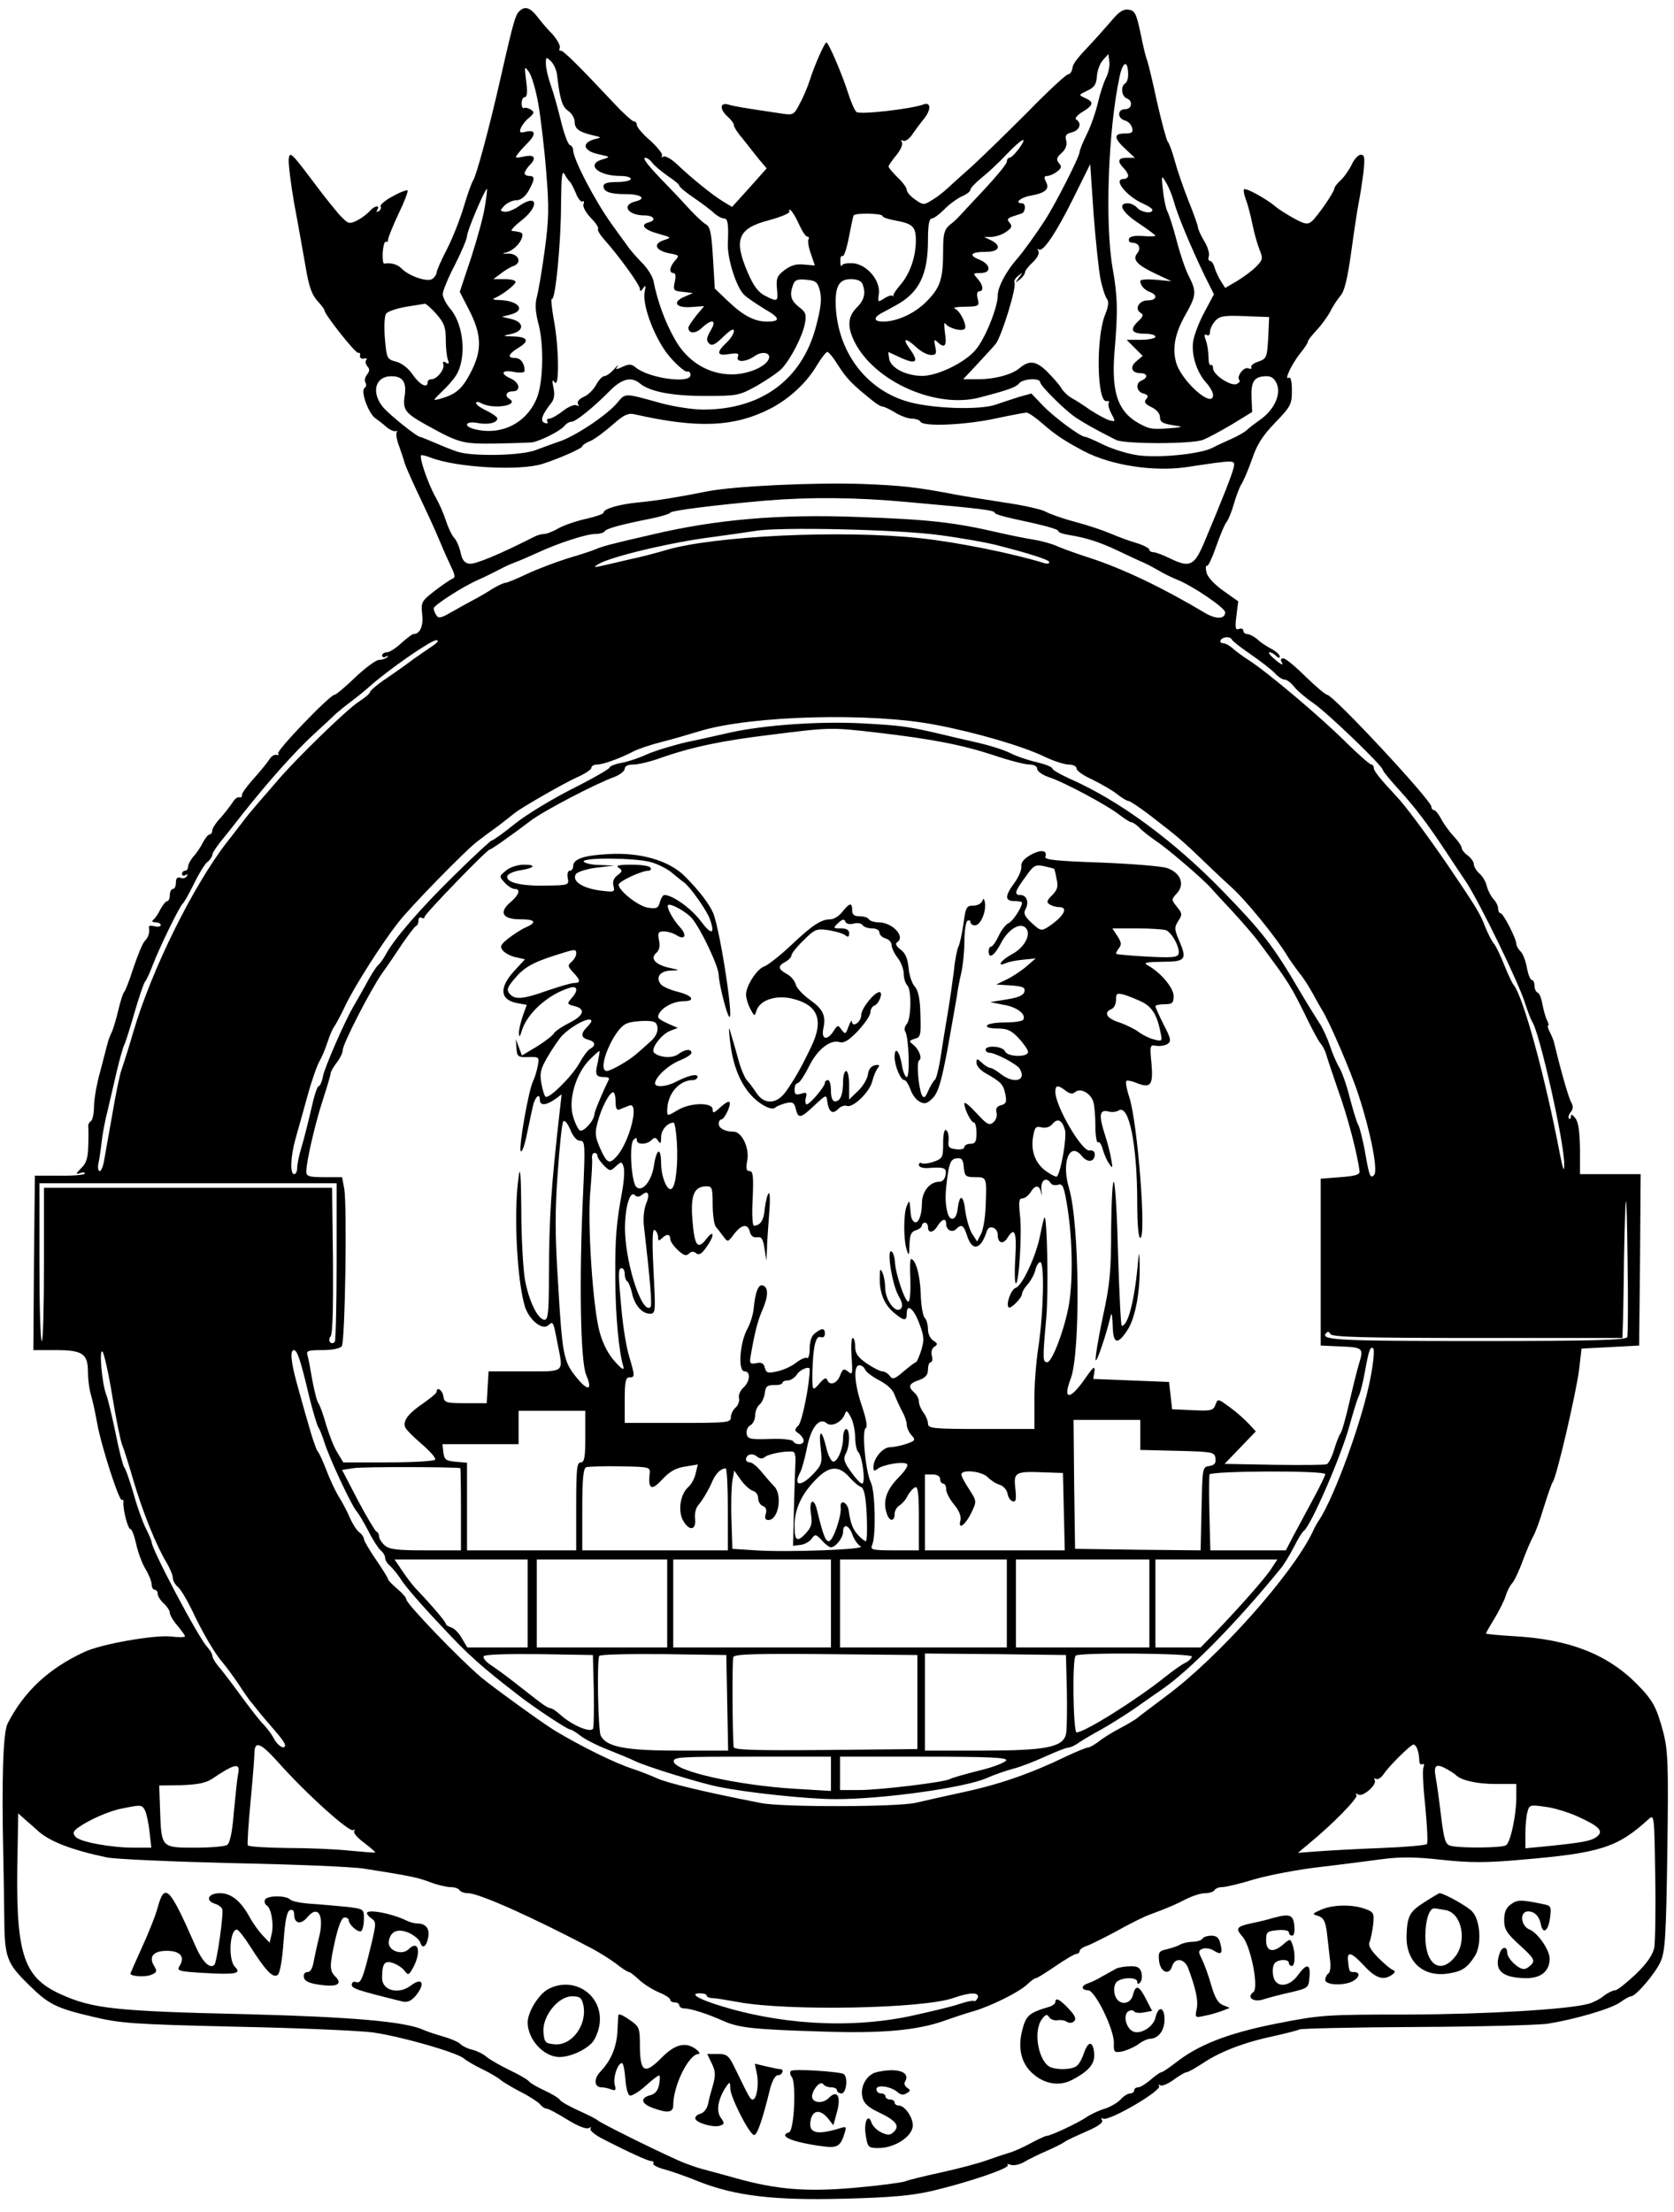 <?xml version="1.0" standalone="no"?>
<!DOCTYPE svg PUBLIC "-//W3C//DTD SVG 20010904//EN"
 "http://www.w3.org/TR/2001/REC-SVG-20010904/DTD/svg10.dtd">
<svg version="1.0" xmlns="http://www.w3.org/2000/svg"
 width="552pt" height="729pt" viewBox="0 0 552 729"
 preserveAspectRatio="xMidYMid meet">
<g transform="translate(0,729) scale(0.1,-0.1)"
fill="#000000" stroke="none">
<path d="M1717 7257 c-17 -13 -21 -25 -67 -227 -37 -164 -80 -322 -90 -335 -4
-5 -18 -44 -30 -84 -12 -41 -37 -105 -56 -142 -19 -36 -34 -71 -34 -76 0 -6
-6 -16 -14 -22 -15 -12 -77 8 -103 35 -13 13 -35 19 -56 15 -4 -1 -6 16 -5 38
2 21 6 37 11 34 4 -2 7 2 7 9 1 7 16 45 34 83 19 39 32 73 30 77 -2 3 -24 -5
-49 -19 -25 -13 -43 -29 -40 -33 3 -5 0 -12 -6 -16 -8 -4 -9 -3 -5 4 11 18
-10 14 -25 -4 -7 -8 -25 -22 -40 -30 -26 -13 -30 -12 -51 9 -13 12 -57 67 -98
122 -70 93 -75 97 -78 70 -1 -17 7 -82 18 -145 12 -63 28 -155 37 -205 11 -68
21 -96 39 -116 13 -14 24 -28 24 -32 0 -13 102 -142 111 -140 5 2 8 -3 6 -10
-1 -6 5 -11 13 -9 8 2 12 0 8 -4 -4 -4 -3 -13 3 -21 9 -9 8 -17 -1 -28 -6 -8
-9 -19 -5 -26 4 -6 3 -14 -3 -18 -14 -8 12 -82 35 -99 10 -7 27 -20 38 -30 11
-9 25 -15 30 -13 6 1 7 0 3 -4 -3 -4 0 -26 9 -48 8 -23 16 -47 17 -52 1 -6 19
-47 39 -90 41 -87 56 -118 82 -180 9 -22 24 -55 33 -74 12 -25 14 -35 5 -38
-6 -2 -33 -20 -59 -40 -44 -34 -46 -38 -42 -77 5 -39 -7 -66 -29 -66 -4 0 -22
-14 -40 -30 -18 -17 -39 -30 -47 -30 -9 0 -16 -5 -16 -11 0 -5 6 -7 13 -3 6 4
8 3 4 -2 -4 -4 -16 -9 -27 -9 -10 0 -45 -26 -78 -57 -33 -32 -64 -58 -69 -58
-15 0 -194 -186 -186 -194 4 -4 2 -6 -5 -4 -8 2 -19 -6 -25 -17 -7 -10 -30
-39 -52 -63 -22 -25 -39 -48 -37 -53 1 -5 -3 -8 -9 -7 -6 2 -16 -6 -22 -17 -7
-10 -24 -33 -39 -50 -16 -16 -28 -36 -28 -42 0 -7 -4 -13 -8 -13 -5 0 -15 -12
-23 -27 -8 -16 -22 -37 -32 -47 -9 -11 -17 -26 -17 -33 0 -7 -4 -13 -10 -13
-5 0 -10 -5 -10 -11 0 -5 5 -7 12 -3 7 4 8 3 4 -4 -4 -6 -13 -9 -21 -5 -10 3
-15 -2 -15 -16 0 -12 -4 -21 -10 -21 -5 0 -10 -9 -10 -20 0 -11 -4 -20 -8 -20
-5 0 -15 -12 -23 -27 -8 -16 -18 -31 -24 -35 -6 -5 -2 -8 8 -8 9 0 17 -4 17
-9 0 -5 -9 -7 -20 -4 -12 3 -20 2 -19 -3 3 -18 -1 -33 -14 -46 -7 -7 -23 -47
-37 -88 -13 -41 -27 -77 -31 -80 -3 -3 -12 -30 -19 -60 -7 -30 -17 -63 -22
-73 -5 -10 -11 -26 -13 -35 -3 -9 -13 -51 -24 -92 -12 -41 -21 -94 -21 -117 0
-23 -5 -45 -10 -48 -6 -4 -10 -12 -9 -18 1 -7 1 -35 0 -64 -1 -40 -6 -57 -24
-74 -17 -17 -18 -21 -4 -16 9 4 17 3 17 -1 0 -4 -37 -8 -82 -7 l-83 0 -3 -287
-2 -288 74 0 c89 0 106 -12 106 -73 0 -22 4 -54 9 -71 5 -17 15 -60 21 -95 13
-75 74 -263 82 -255 3 3 6 -1 5 -8 -2 -24 15 -88 23 -88 5 0 13 -22 19 -49 6
-28 20 -65 31 -83 11 -18 20 -41 20 -50 0 -10 5 -18 10 -18 6 0 10 -6 10 -13
0 -8 9 -22 20 -32 11 -10 20 -24 20 -31 0 -7 11 -26 25 -42 14 -17 25 -32 25
-35 0 -4 -21 -4 -47 -1 -53 6 -231 -25 -285 -51 -117 -54 -199 -130 -253 -236
-15 -29 -20 -186 -14 -444 1 -38 2 -124 3 -190 1 -138 7 -155 83 -229 63 -62
88 -75 208 -103 91 -22 132 -25 470 -33 204 -4 408 -13 455 -19 91 -13 275
-65 300 -86 8 -7 35 -23 60 -35 25 -12 52 -28 60 -35 8 -7 38 -25 67 -40 28
-14 57 -33 64 -41 6 -8 16 -14 21 -14 6 0 36 -16 68 -36 36 -22 64 -33 72 -28
7 4 9 3 5 -2 -4 -4 11 -18 35 -31 89 -46 153 -75 165 -76 7 0 10 -4 7 -8 -2
-5 14 -13 36 -19 23 -6 74 -24 113 -40 122 -48 248 -63 480 -57 155 4 223 10
292 26 118 28 257 75 248 85 -4 4 0 4 9 1 9 -4 30 0 45 9 15 9 48 25 73 36 25
11 52 24 60 30 8 6 41 21 73 35 37 16 56 29 51 37 -4 6 -3 8 3 5 18 -11 198
94 185 108 -4 5 -2 5 4 2 6 -4 26 5 44 18 19 14 38 25 43 25 5 0 29 14 54 30
55 37 134 68 233 89 41 9 80 19 85 22 6 3 179 7 385 8 206 1 402 6 435 11 92
15 207 49 237 70 15 11 31 20 36 20 16 0 81 76 98 115 15 34 18 85 22 364 4
286 2 331 -13 390 -23 86 -35 107 -87 160 -98 99 -224 148 -405 158 -51 3 -93
7 -93 9 0 2 13 25 29 51 16 27 32 59 36 73 4 14 13 32 20 40 8 8 24 42 36 75
12 33 28 69 34 80 7 11 23 54 35 95 13 41 26 80 30 85 13 16 77 293 87 370 l8
70 95 5 95 5 3 283 2 282 -100 0 -100 0 0 83 c-1 56 -5 88 -15 101 -10 13 -15
15 -15 6 0 -7 -3 -10 -6 -7 -4 4 -1 13 5 21 9 10 9 20 2 33 -9 15 -35 107 -56
195 -2 9 -9 26 -15 37 -6 12 -8 21 -5 21 3 0 1 8 -4 18 -5 9 -11 33 -15 52 -3
19 -10 36 -15 38 -6 2 -11 12 -11 23 0 10 -4 19 -9 19 -5 0 -12 18 -16 40 -4
22 -13 47 -21 54 -8 8 -14 19 -14 25 0 17 -43 101 -52 101 -4 0 -8 7 -8 16 0
8 -7 22 -15 30 -8 9 -18 27 -22 42 -3 15 -14 34 -25 43 -10 9 -18 23 -18 30 0
8 -9 21 -20 29 -11 8 -20 19 -20 25 0 5 -12 24 -28 40 -15 17 -33 42 -41 58
-8 15 -18 27 -23 27 -4 0 -8 5 -8 11 0 21 -324 369 -344 369 -6 1 -38 28 -71
60 -33 33 -66 60 -73 60 -7 0 -10 -4 -7 -10 10 -16 0 -12 -25 10 -13 11 -19
20 -14 20 6 0 15 -5 22 -12 7 -7 12 -8 12 -2 0 6 -12 17 -27 25 -16 8 -37 22
-47 32 -11 9 -26 17 -33 17 -7 0 -13 5 -13 11 0 6 -7 9 -14 6 -12 -5 -14 3 -9
43 l6 48 -51 36 c-30 22 -52 46 -54 61 -3 13 -2 22 2 20 4 -2 17 26 30 63 13
37 28 74 35 82 6 8 17 35 24 60 7 25 18 54 25 65 7 11 23 48 35 83 16 47 35
77 76 119 51 53 55 60 55 106 0 29 -4 46 -10 42 -17 -11 8 43 37 80 16 19 27
37 26 40 -1 2 12 19 28 36 17 18 37 46 46 63 8 17 24 40 33 51 13 14 23 55 35
140 9 66 20 140 25 165 5 25 12 71 16 103 5 47 4 57 -9 57 -8 0 -22 -15 -30
-33 -9 -18 -25 -41 -37 -52 -11 -10 -20 -22 -20 -26 0 -12 -57 -94 -75 -109
-13 -11 -23 -9 -58 10 -23 13 -51 30 -62 40 -30 25 -97 62 -103 56 -2 -3 0
-18 6 -33 6 -15 16 -53 22 -83 6 -30 17 -68 24 -85 11 -27 10 -32 -13 -55 -14
-14 -43 -35 -63 -47 l-38 -22 -14 22 c-8 12 -17 32 -21 45 -3 12 -10 22 -15
22 -5 0 -7 7 -4 15 3 8 -3 31 -15 50 -12 20 -21 41 -21 46 0 6 -14 45 -31 87
-17 43 -37 101 -45 131 -8 30 -19 60 -24 65 -4 6 -20 65 -35 131 -14 66 -29
127 -32 135 -4 8 -14 49 -22 90 -14 66 -19 75 -39 78 -18 3 -33 -7 -60 -40
-21 -24 -46 -52 -57 -64 -55 -58 -67 -73 -69 -90 -2 -11 -8 -19 -14 -19 -6 0
-67 -56 -134 -125 -68 -68 -150 -148 -183 -178 -33 -29 -69 -62 -81 -73 -12
-11 -34 -29 -50 -38 -28 -18 -30 -17 -56 1 -16 11 -28 25 -28 32 0 7 -13 25
-30 41 -16 16 -30 32 -30 36 0 4 12 21 26 38 14 17 22 36 18 42 -4 7 -3 9 4 5
6 -3 19 5 29 19 10 15 28 39 41 55 24 31 21 56 -5 45 -39 -14 -208 -34 -219
-24 -6 5 -19 35 -29 67 -19 59 -63 162 -70 162 -6 0 -40 -77 -55 -125 -7 -22
-22 -57 -33 -77 -18 -35 -21 -38 -55 -33 -134 20 -159 24 -179 30 -30 9 -31
-15 -3 -40 11 -10 20 -22 20 -28 0 -5 12 -25 28 -43 15 -19 39 -49 53 -67 l27
-32 -57 -64 -57 -63 -30 18 c-37 23 -105 78 -151 122 -19 18 -39 29 -45 26 -6
-4 -8 -3 -5 3 3 5 -14 27 -38 49 -25 21 -45 45 -45 52 0 6 -4 12 -10 12 -5 0
-33 25 -62 56 -122 130 -172 179 -179 177 -5 -2 -6 3 -3 10 2 7 -9 27 -25 45
-17 17 -36 40 -43 49 -26 35 -43 44 -61 30z m1930 -224 c-8 -15 -20 -53 -27
-83 -7 -30 -23 -76 -36 -102 -13 -26 -24 -53 -24 -59 0 -15 -81 -174 -115
-226 -27 -42 -73 -106 -92 -127 -35 -40 -63 -92 -63 -120 0 -39 -41 -141 -72
-178 -35 -43 -128 -88 -179 -87 -53 1 -103 27 -107 57 l-3 22 43 -20 c50 -22
59 -13 28 30 -26 36 -15 39 22 5 15 -14 36 -25 48 -25 17 0 19 4 14 28 -5 22
-4 25 7 15 24 -23 32 -14 25 30 -3 23 -3 37 1 31 10 -15 50 -27 63 -19 12 7
-13 61 -32 68 -7 3 8 6 35 6 45 1 47 2 41 26 -4 15 -2 25 5 25 16 0 13 21 -6
42 -15 17 -15 18 10 18 37 0 35 28 -3 44 -38 15 -29 26 22 26 43 0 52 20 16
38 l-23 11 25 0 c14 1 36 8 48 17 18 12 21 19 11 30 -11 14 -9 15 39 30 14 4
16 34 2 34 -26 0 -6 19 28 25 50 9 64 22 51 46 -7 14 -6 19 4 19 7 0 22 6 32
14 15 11 17 17 7 28 -10 12 -8 19 9 34 13 12 18 26 15 40 -5 17 -1 23 19 28
26 7 33 30 14 42 -6 3 2 14 20 25 37 22 39 33 9 46 -22 10 -22 10 7 24 24 11
30 21 32 47 1 19 10 43 20 54 l18 20 3 -25 c2 -14 -3 -38 -11 -54z m-1810 10
c9 -80 17 -105 36 -118 12 -8 22 -25 22 -36 0 -24 14 -34 60 -45 30 -7 30 -7
5 -13 -43 -12 -37 -38 12 -49 41 -9 42 -9 16 -17 -58 -16 -17 -55 58 -55 19 0
34 -4 34 -10 0 -5 -20 -10 -45 -10 -32 0 -45 -4 -45 -14 0 -18 22 -26 75 -26
50 0 68 -15 30 -24 -47 -12 -25 -46 30 -46 31 0 41 -16 14 -23 -30 -8 -15 -25
34 -38 42 -12 42 -12 15 -21 -36 -12 -26 -34 19 -43 33 -6 34 -7 19 -24 -18
-20 -21 -41 -5 -41 7 0 8 -11 4 -29 -6 -28 -4 -30 27 -33 l33 -4 -28 -12 c-42
-18 -28 -38 23 -34 l42 3 -26 -31 c-14 -18 -26 -35 -26 -40 0 -20 23 -21 44
-1 34 32 51 27 29 -9 -13 -23 -15 -32 -5 -42 9 -9 20 -5 47 22 23 22 35 29 35
19 0 -9 -11 -26 -25 -39 -34 -32 -31 -44 9 -37 28 4 34 3 29 -9 -7 -19 26 -18
55 2 25 18 55 12 47 -9 -10 -26 -67 -50 -119 -51 -80 -1 -152 43 -193 120 -31
55 -55 122 -68 187 -3 16 -20 43 -38 61 -18 18 -40 43 -49 57 -10 13 -32 44
-50 69 -56 77 -128 216 -128 245 0 7 -5 15 -11 17 -6 2 -19 37 -29 78 -10 41
-25 95 -34 120 -9 25 -16 56 -16 70 0 23 1 23 17 8 9 -9 18 -29 20 -45z m1883
0 c0 -12 -4 -25 -10 -28 -15 -9 -12 -42 5 -49 22 -8 18 -36 -5 -36 -26 0 -26
-30 -1 -37 11 -3 21 -13 24 -24 4 -15 0 -19 -24 -19 -37 0 -37 -15 2 -51 l31
-29 -26 0 c-29 0 -33 -11 -11 -34 8 -8 15 -19 15 -25 0 -6 -7 -11 -15 -11 -36
0 9 -57 66 -82 16 -7 29 -16 29 -20 0 -14 -37 -8 -50 7 -7 8 -21 15 -31 15
-35 0 -19 -30 36 -66 30 -20 55 -39 55 -41 0 -2 -19 -3 -41 -1 -27 2 -44 -1
-46 -9 -3 -7 2 -13 11 -13 21 0 30 -18 16 -35 -17 -21 -1 -38 62 -68 l51 -24
-52 5 c-28 2 -51 1 -51 -4 0 -15 14 -30 33 -37 26 -10 21 -27 -8 -27 -29 0
-45 -28 -24 -41 11 -6 9 -12 -9 -29 -28 -27 -20 -40 24 -40 19 0 34 -4 34 -10
0 -5 -21 -10 -47 -10 l-48 0 27 -27 26 -26 -20 -17 c-24 -19 -17 -40 13 -40
23 0 25 -15 4 -24 -22 -8 -18 -37 5 -43 15 -4 18 -9 10 -18 -9 -10 -4 -17 17
-27 17 -8 28 -21 28 -33 0 -16 9 -21 40 -26 36 -6 37 -6 10 -9 -67 -6 -81 -5
-105 7 -82 39 -106 102 -95 243 12 135 10 185 -6 275 -26 148 -15 457 23 633
11 52 28 55 28 5z m-1945 -95 c8 -46 20 -146 26 -223 10 -119 9 -158 -5 -261
-9 -67 -21 -136 -26 -154 -6 -23 -5 -49 7 -93 17 -70 14 -192 -8 -242 -35 -82
-119 -122 -206 -99 -37 10 -27 27 11 20 35 -7 66 0 66 15 0 4 -16 16 -35 25
-19 9 -35 20 -35 25 0 6 8 5 19 -1 39 -20 125 -6 91 15 -17 10 -11 25 10 25
28 0 25 28 -5 42 -37 16 -31 30 10 22 22 -4 35 -2 35 4 0 24 -13 42 -31 42
-28 0 -23 13 11 34 37 22 31 36 -18 37 -36 1 -36 2 -7 8 43 9 45 38 3 49 l-33
8 28 7 c53 14 28 46 -36 48 -18 0 -25 3 -17 6 25 10 70 44 70 54 0 5 -16 9
-36 9 l-37 0 24 18 c13 10 32 22 42 25 30 11 17 42 -18 41 -17 -1 -21 1 -9 3
24 5 51 30 56 53 3 13 -1 15 -34 19 -6 0 7 15 30 33 63 49 55 93 -9 47 -16
-11 -37 -19 -46 -17 -15 3 -15 4 1 21 10 9 27 17 39 17 14 0 28 11 40 31 21
38 22 49 2 49 -8 0 -15 4 -15 9 0 5 7 16 15 25 26 25 18 38 -17 30 -31 -6 -32
-6 -18 12 8 10 23 26 33 36 25 26 22 41 -8 34 -20 -5 -23 -3 -18 11 4 10 16
26 28 35 17 15 18 19 5 27 -8 5 -18 7 -22 5 -4 -3 -8 4 -8 15 0 12 5 21 11 21
7 0 9 17 4 53 -6 49 -6 51 9 30 9 -12 23 -59 31 -105z m1585 -148 c-12 -16
-26 -30 -31 -30 -5 0 -9 -6 -9 -13 0 -7 -33 -47 -72 -89 -40 -43 -78 -83 -84
-90 -6 -7 -21 -21 -33 -30 -17 -15 -21 -29 -21 -82 0 -96 -9 -123 -54 -169
-39 -40 -98 -67 -144 -67 -30 0 -33 12 -7 27 14 7 35 19 48 26 78 42 107 101
107 217 0 49 4 70 13 70 6 0 24 13 40 29 15 16 41 35 57 43 17 7 30 17 30 23
0 5 17 23 38 40 20 16 57 50 82 77 51 53 72 63 40 18z m-1208 -48 c7 -9 30
-28 50 -42 21 -14 38 -28 38 -32 0 -4 21 -22 48 -40 26 -18 56 -40 66 -50 11
-10 26 -18 33 -18 13 0 16 -18 13 -83 -2 -50 29 -147 55 -170 11 -10 41 -30
67 -46 51 -29 53 -41 7 -41 -41 0 -79 20 -128 67 l-44 42 -6 101 c-5 83 -9
103 -24 111 -10 6 -32 27 -50 46 -18 20 -50 54 -72 77 -67 68 -89 96 -77 96 6
0 17 -8 24 -18z m1477 -382 c6 -30 16 -59 21 -65 7 -8 5 -25 -5 -50 -32 -75
-28 -294 4 -287 7 1 10 -1 7 -6 -3 -5 1 -21 9 -36 14 -26 14 -27 -8 -21 -12 4
-39 19 -61 33 -21 15 -49 33 -62 40 -13 7 -28 22 -34 32 -6 11 -27 35 -47 55
-37 36 -59 39 -93 10 -25 -20 -80 -35 -134 -35 l-50 0 45 48 c24 26 52 56 62
68 19 23 71 190 62 203 -2 5 3 15 13 22 16 13 16 13 2 -6 -14 -19 -14 -19 3
-6 9 7 17 18 17 24 0 5 12 20 26 33 15 14 22 29 18 37 -4 6 -4 9 1 5 13 -12
57 53 115 170 l55 111 11 -163 c7 -89 17 -187 23 -216z m-1749 320 c3 -3 12
-20 19 -37 7 -18 17 -30 22 -27 5 3 6 -1 3 -9 -3 -9 8 -28 24 -45 17 -17 27
-33 24 -36 -3 -4 6 -19 19 -34 48 -53 119 -151 119 -164 0 -10 3 -9 11 2 8 12
9 9 5 -11 -10 -45 36 -163 85 -218 24 -27 49 -48 55 -46 6 2 11 -3 11 -11 0
-30 -138 -11 -181 25 -13 11 -22 12 -43 2 -22 -10 -25 -10 -17 1 5 8 0 4 -11
-9 -12 -13 -26 -23 -33 -23 -6 0 -18 -13 -26 -28 -8 -15 -26 -34 -41 -40 -16
-7 -23 -17 -19 -24 4 -7 3 -8 -4 -4 -7 4 -27 -4 -45 -18 -19 -15 -39 -26 -46
-26 -7 0 -9 -4 -6 -10 3 -5 0 -7 -9 -4 -16 6 -9 27 22 66 9 11 12 28 7 50 -5
24 -4 29 4 18 16 -23 14 120 -3 207 -7 40 -10 71 -6 68 11 -7 30 183 30 313 1
92 3 113 12 97 6 -11 14 -22 18 -25z m1991 -65 c12 -44 54 -145 101 -243 l31
-62 -31 -58 c-17 -31 -33 -73 -37 -94 -8 -44 10 -103 42 -139 13 -14 23 -32
23 -41 0 -47 -105 46 -122 108 -13 48 -3 98 33 160 34 61 35 73 9 124 -11 21
-29 74 -40 117 -11 43 -25 85 -30 95 -5 9 -12 40 -15 70 -6 51 -5 52 9 28 9
-14 21 -43 27 -65z m-2272 -15 c-4 -30 -25 -106 -45 -168 l-38 -114 32 -62
c41 -81 42 -132 3 -206 -28 -53 -48 -70 -101 -85 -24 -6 -23 -5 8 25 18 17 39
41 46 53 35 56 26 166 -19 219 -14 16 -25 38 -25 49 0 10 18 54 40 96 22 43
40 86 40 95 0 17 61 160 66 155 1 -1 -2 -27 -7 -57z m1036 -60 c10 -22 22 -40
27 -40 5 0 7 -4 4 -9 -3 -5 0 -26 8 -48 l13 -38 -36 3 c-26 3 -44 -3 -65 -19
-24 -18 -27 -28 -24 -60 4 -44 3 -45 -39 -24 -22 11 -38 32 -57 76 -48 111
-33 147 73 174 39 11 67 23 64 28 -3 6 -2 7 4 4 5 -3 18 -24 28 -47z m275 28
c0 -4 17 -10 38 -14 62 -11 72 -20 72 -67 0 -54 -20 -111 -52 -147 -14 -16
-24 -32 -22 -35 2 -3 1 -3 -3 0 -3 3 -16 -1 -28 -9 -20 -13 -21 -13 -17 15 6
43 -37 95 -82 101 -20 2 -38 -1 -40 -7 -2 -5 -5 0 -5 13 -1 13 3 21 7 18 5 -3
14 25 21 61 7 37 14 70 16 73 6 9 95 7 95 -2z m-206 -248 c6 -26 3 -56 -14
-119 -47 -174 -181 -271 -371 -271 -35 0 -98 10 -139 21 -122 34 -117 34 -144
2 -33 -40 -135 -108 -188 -127 -24 -8 -61 -22 -83 -30 -48 -18 -207 -21 -256
-5 -19 6 -53 20 -76 30 -24 10 -45 19 -48 19 -10 0 -101 73 -122 98 -40 49
-26 102 28 102 37 0 51 -20 43 -67 -6 -43 3 -55 67 -91 114 -63 122 -65 231
-64 57 1 112 3 123 4 28 5 92 37 106 54 6 8 17 14 24 14 13 0 71 46 127 103
39 39 70 46 97 24 33 -28 106 -42 216 -42 106 0 112 1 170 33 33 19 70 44 83
57 30 33 68 106 76 148 6 30 3 38 -18 54 -28 22 -33 39 -22 71 6 19 14 23 44
20 33 -3 38 -7 46 -38z m140 24 c12 -30 6 -53 -19 -78 -30 -30 -32 -64 -6
-115 67 -130 269 -219 412 -181 96 25 120 34 130 47 13 15 69 18 69 3 0 -11
80 -91 117 -116 32 -21 64 -39 133 -74 28 -14 249 -14 286 0 16 6 59 29 96 51
l67 41 -2 49 c-2 53 9 69 51 69 15 0 26 -9 33 -27 13 -35 -10 -84 -55 -116
-17 -12 -37 -27 -44 -34 -7 -7 -30 -20 -50 -29 -20 -9 -49 -22 -64 -30 -38
-20 -171 -34 -243 -25 -33 4 -84 20 -114 34 -30 15 -58 27 -62 27 -16 0 -102
64 -140 103 l-38 40 -43 -12 c-24 -8 -56 -18 -72 -24 -55 -20 -223 -14 -302
12 -131 42 -220 162 -228 309 -3 68 10 92 50 92 20 0 34 -6 38 -16z m-1405
-99 c26 -30 31 -44 31 -85 0 -26 3 -56 7 -66 5 -13 3 -15 -7 -9 -8 5 -11 3 -8
-6 5 -16 -21 -49 -39 -49 -7 0 -13 -4 -13 -10 0 -22 -26 -8 -49 25 -14 21 -36
38 -55 43 -30 8 -31 10 -37 78 -3 43 -1 74 5 81 6 7 36 17 66 22 30 5 58 9 61
10 4 0 21 -15 38 -34z m2743 -78 c-4 -66 -5 -69 -33 -79 -16 -5 -26 -14 -23
-19 3 -5 -2 -6 -10 -3 -15 6 -40 -28 -29 -39 3 -4 -1 -9 -10 -13 -20 -7 -77
31 -77 52 0 8 -3 13 -7 11 -5 -3 -8 9 -8 26 0 18 -4 43 -9 56 -6 16 -5 21 3
17 6 -4 11 0 11 10 0 10 8 26 17 36 14 16 29 19 98 16 l80 -3 -3 -68z m-1417
-93 c26 -41 46 -62 114 -116 12 -10 26 -18 31 -18 5 0 24 -9 42 -20 18 -11 43
-20 55 -20 12 0 25 -4 28 -10 10 -17 146 -11 245 10 51 11 99 20 105 20 7 0
32 -18 56 -39 40 -35 74 -57 135 -89 89 -46 227 -67 334 -52 167 25 163 25
158 -1 -5 -23 -39 -109 -98 -249 -32 -75 -47 -82 -111 -51 -24 12 -49 21 -56
21 -7 0 -13 4 -13 8 0 5 -19 15 -42 22 -24 7 -62 21 -85 31 -23 10 -76 28
-118 39 -42 11 -86 27 -98 34 -12 7 -74 21 -137 30 -63 10 -135 21 -160 26
-125 24 -177 30 -310 35 -156 5 -421 -7 -510 -25 -95 -19 -163 -30 -225 -36
-63 -6 -115 -21 -115 -34 0 -4 -26 -13 -57 -20 -32 -7 -73 -21 -91 -31 -18
-11 -40 -19 -48 -19 -8 0 -22 -4 -32 -9 -114 -58 -196 -92 -214 -89 -16 2 -24
12 -29 36 -4 18 -13 41 -22 50 -8 9 -20 35 -27 57 -7 22 -22 56 -33 75 -27 48
-58 140 -47 140 5 0 19 -4 32 -9 84 -32 291 -44 367 -20 53 17 131 51 131 58
0 3 12 12 28 18 15 7 47 31 72 53 35 31 50 39 70 35 211 -48 331 -43 452 19
62 33 118 84 153 144 14 23 29 42 33 42 5 0 21 -20 37 -46z m230 -449 c238
-21 285 -27 285 -35 0 -4 26 -12 58 -19 108 -23 152 -35 152 -42 0 -4 15 -9
33 -12 58 -9 104 -24 163 -52 33 -16 70 -33 84 -39 14 -6 36 -18 50 -26 14 -9
41 -22 60 -30 50 -19 159 -93 160 -108 0 -23 -30 -24 -67 -2 -139 83 -269 145
-379 181 -38 12 -85 29 -104 37 -19 9 -55 19 -80 23 -25 4 -76 14 -115 23
-150 35 -235 44 -466 52 -259 10 -468 -8 -679 -58 -140 -32 -164 -39 -185 -48
-11 -5 -54 -19 -95 -31 -41 -13 -101 -36 -133 -51 -31 -15 -63 -28 -70 -29 -6
0 -25 -9 -42 -19 -16 -11 -46 -28 -65 -38 -19 -10 -53 -29 -74 -41 -31 -18
-41 -20 -47 -9 -5 7 -9 18 -9 23 1 10 93 70 145 93 31 14 45 21 80 39 11 6 31
15 45 20 14 5 45 19 70 30 68 32 163 63 193 63 14 0 28 4 31 9 6 9 53 22 154
42 34 7 62 16 62 19 0 7 153 26 315 40 146 12 300 11 470 -5z m105 -109 c69
-9 150 -24 180 -31 117 -30 180 -50 180 -58 0 -5 -8 -6 -17 -3 -99 31 -286 69
-408 82 -259 28 -685 8 -842 -40 -27 -8 -79 -22 -118 -30 -128 -30 -122 -29
-103 -16 40 25 242 73 378 90 52 7 115 16 140 20 79 14 474 5 610 -14z m962
-344 c2 -5 30 -27 64 -50 33 -23 68 -50 79 -62 10 -11 24 -20 31 -20 7 0 21
-10 31 -23 10 -13 38 -37 63 -54 48 -33 230 -208 230 -221 0 -4 25 -34 55 -67
51 -56 93 -111 155 -205 14 -21 42 -64 64 -96 45 -68 177 -339 196 -404 8 -25
18 -50 22 -57 24 -32 108 -405 106 -473 0 -25 -4 -15 -14 35 -49 257 -121 520
-153 559 -5 6 -19 36 -31 66 -12 30 -27 62 -34 70 -7 8 -20 34 -29 56 -16 43
-30 65 -124 204 -69 100 -139 195 -168 225 -56 60 -75 84 -75 94 0 6 -4 11 -8
11 -5 0 -40 31 -78 68 -87 87 -266 238 -329 278 -16 10 -39 27 -49 36 -11 10
-26 18 -33 18 -8 0 -11 5 -8 10 8 12 32 13 37 2z m-2637 -22 c-16 -11 -44 -30
-61 -42 -17 -13 -56 -41 -87 -62 -32 -21 -57 -43 -57 -47 0 -5 -17 -19 -37
-32 -37 -23 -207 -188 -268 -260 -16 -19 -46 -53 -65 -75 -19 -22 -43 -51 -52
-64 -10 -12 -31 -41 -49 -63 -112 -144 -249 -421 -309 -625 -15 -52 -33 -108
-39 -125 -6 -16 -20 -84 -31 -150 -12 -66 -24 -135 -27 -152 -3 -18 -10 -33
-14 -33 -5 0 -7 10 -5 23 3 12 8 45 11 72 3 28 12 75 20 105 7 30 21 89 30
129 10 41 21 82 26 90 4 9 19 56 33 105 14 48 29 93 34 100 5 6 17 31 26 56
23 60 89 194 98 201 4 3 21 32 37 65 16 33 36 66 45 73 9 7 16 18 16 23 0 6
12 24 26 42 14 17 49 61 77 97 81 102 167 199 232 259 33 30 66 61 73 68 8 7
30 25 50 40 20 15 46 36 58 47 65 58 205 155 223 155 10 0 4 -8 -14 -20z
m1660 -259 c132 -25 286 -70 357 -104 31 -15 68 -27 82 -27 15 0 26 -6 26 -13
0 -8 24 -24 53 -37 28 -14 65 -35 80 -47 16 -13 33 -23 38 -23 5 0 38 -22 72
-48 92 -71 104 -81 178 -152 37 -36 76 -72 86 -81 49 -43 152 -169 190 -233
10 -16 28 -40 39 -55 12 -14 31 -44 43 -66 12 -22 26 -47 31 -55 23 -36 95
-202 120 -280 39 -119 65 -249 51 -263 -13 -13 -16 -4 -31 83 -7 35 -16 73
-21 82 -6 10 -18 52 -29 93 -10 41 -26 84 -34 97 -8 13 -22 45 -31 72 -9 27
-25 61 -35 75 -9 14 -39 62 -65 106 -86 147 -122 193 -250 325 -164 169 -343
301 -509 374 -31 14 -56 29 -56 33 0 5 -23 14 -52 21 -28 6 -68 20 -87 30 -20
10 -70 26 -111 35 -41 9 -95 22 -120 28 -107 25 -132 28 -260 35 -143 7 -320
-6 -430 -30 -36 -8 -101 -23 -145 -32 -44 -10 -103 -28 -131 -40 -28 -13 -68
-26 -88 -29 -20 -4 -36 -11 -36 -15 0 -4 -55 -36 -123 -70 -67 -34 -153 -86
-190 -116 -37 -30 -71 -54 -75 -54 -4 0 -61 -53 -127 -118 -109 -107 -196
-207 -224 -260 -6 -11 -17 -27 -25 -34 -8 -8 -26 -37 -40 -64 -15 -27 -34 -60
-42 -74 -28 -48 -92 -195 -99 -227 -3 -18 -10 -33 -14 -33 -5 0 -16 -35 -25
-77 -10 -43 -24 -99 -32 -125 -8 -26 -14 -56 -14 -67 0 -12 -4 -21 -10 -21
-14 0 -12 57 4 115 8 28 26 92 40 143 14 51 32 102 40 115 7 12 19 40 26 62 7
22 17 45 22 51 5 7 22 38 37 70 31 65 120 204 173 272 39 51 222 238 260 267
14 11 46 35 70 52 23 18 48 37 55 43 22 18 163 99 208 119 25 11 45 25 45 30
0 6 8 11 19 11 19 0 78 21 121 44 14 7 54 21 90 30 36 9 94 26 130 37 171 51
563 61 775 20z m-190 -26 c179 -21 278 -40 384 -75 50 -17 102 -30 116 -30 15
0 25 -6 25 -14 0 -8 17 -20 37 -27 51 -16 201 -97 236 -126 16 -12 33 -23 37
-23 5 0 17 -8 27 -18 10 -11 35 -30 55 -44 36 -23 158 -128 182 -156 6 -7 38
-42 71 -77 33 -36 73 -82 88 -103 99 -133 103 -139 163 -262 15 -30 32 -62 39
-70 7 -8 15 -24 18 -35 3 -11 21 -65 40 -120 31 -85 64 -213 70 -265 2 -12
-13 -16 -63 -20 l-65 -5 0 -275 0 -275 68 -3 c72 -3 74 -6 58 -58 -5 -16 -19
-72 -31 -124 -12 -52 -25 -99 -30 -105 -4 -5 -14 -30 -21 -54 -7 -23 -18 -45
-24 -47 -6 -3 -84 -3 -174 -2 l-163 3 52 54 51 53 -23 25 c-13 14 -41 39 -63
55 -39 28 -39 29 -47 8 -7 -19 -14 -21 -75 -18 l-68 3 -5 45 -5 45 -125 5
-125 5 4 25 c2 20 -4 15 -31 -24 -50 -72 -75 -72 -47 1 32 86 29 510 -6 627
-26 87 3 156 43 105 19 -23 42 -19 42 7 0 8 -7 14 -17 12 -25 -5 -113 146
-113 193 0 23 8 24 34 4 14 -11 23 -12 32 -4 17 14 50 -4 59 -32 4 -12 7 -48
7 -80 0 -32 4 -57 9 -54 4 3 11 -7 15 -22 4 -15 13 -37 21 -48 12 -18 13 -17
7 15 -3 19 -12 54 -20 78 -21 65 -19 85 9 79 12 -4 29 -2 36 3 34 21 61 -113
61 -306 0 -68 4 -114 10 -114 21 0 -9 380 -36 463 -9 27 -13 51 -10 54 3 3 19
0 35 -7 46 -18 54 -6 48 65 -6 60 -5 62 16 58 12 -2 29 1 37 6 13 9 11 18 -13
64 -15 30 -27 57 -27 60 0 4 14 7 30 7 26 0 30 4 30 28 -1 27 -43 77 -85 100
-16 9 -8 11 47 12 77 0 83 7 57 68 -17 39 -17 45 -4 66 14 21 14 25 -4 47 -19
24 -19 24 0 45 27 29 12 68 -33 83 -18 6 -117 14 -219 18 -143 5 -186 9 -182
19 8 22 -15 25 -49 6 -22 -13 -32 -25 -30 -38 1 -11 -9 -35 -23 -54 -32 -43
-32 -60 0 -60 14 0 25 -2 25 -5 0 -16 -31 -63 -45 -68 -8 -4 -23 -22 -32 -42
-9 -19 -20 -35 -25 -35 -4 0 -8 -7 -8 -15 0 -28 19 -15 40 25 23 46 63 71 82
52 20 -20 -3 -65 -45 -87 -37 -20 -53 -44 -19 -29 9 4 35 9 57 11 l40 4 -30
-26 c-16 -14 -46 -34 -65 -43 l-35 -17 48 -3 c39 -3 48 -6 45 -20 -2 -12 -19
-20 -58 -26 l-55 -9 45 -9 c44 -7 75 -32 64 -49 -3 -5 -29 -9 -59 -9 -30 0
-57 -4 -60 -10 -4 -6 10 -10 34 -10 32 0 46 -6 70 -32 17 -18 31 -39 31 -45 0
-19 -69 -17 -76 2 -7 17 -64 21 -64 5 0 -5 6 -10 13 -10 19 0 89 -37 99 -52
25 -40 -18 -52 -62 -18 -14 11 -29 20 -34 20 -5 0 -18 7 -28 17 -17 15 -18 15
-18 -1 0 -9 14 -25 31 -34 49 -28 57 -35 64 -68 5 -26 3 -32 -14 -37 -14 -3
-18 -11 -15 -24 3 -11 -2 -25 -10 -32 -14 -12 -22 -7 -56 30 -22 24 -40 39
-40 32 0 -19 22 -63 32 -63 4 0 8 -16 8 -35 0 -28 -4 -35 -20 -35 -11 0 -20
-5 -20 -11 0 -6 -12 -9 -27 -7 -24 3 -28 7 -25 30 1 14 -2 29 -8 33 -6 4 -10
-12 -10 -43 0 -47 -2 -51 -31 -61 -17 -6 -35 -8 -40 -5 -5 3 -9 0 -9 -6 0 -6
12 -11 28 -10 56 4 64 1 60 -22 -2 -14 -10 -23 -20 -23 -32 0 -58 -32 -58 -72
0 -41 -14 -72 -27 -59 -8 8 -9 12 -12 49 -2 21 -3 21 -11 2 -11 -25 -11 -112
0 -145 7 -21 8 -19 9 17 1 32 5 43 21 48 11 3 20 11 20 16 0 5 5 9 10 9 6 0
10 -7 10 -15 0 -21 18 -19 32 5 15 23 28 26 28 6 0 -21 20 -30 33 -17 18 18
25 13 37 -25 17 -50 45 -42 64 18 7 23 36 12 36 -12 0 -28 18 -33 32 -10 24
38 31 20 26 -65 -3 -47 -2 -85 2 -85 10 0 21 168 13 228 -4 41 -3 52 8 52 8 0
20 9 27 20 16 26 30 25 35 -2 2 -13 3 -8 1 10 -3 32 16 45 31 22 4 -6 15 -8
24 -5 16 5 20 -6 32 -82 17 -113 17 -252 1 -328 -17 -82 -54 -175 -69 -175
-15 0 -15 12 -3 145 8 87 3 341 -6 332 -2 -2 -8 -28 -14 -58 -13 -68 -59 -167
-81 -174 -15 -5 -33 -54 -23 -64 6 -7 44 31 44 44 0 6 8 20 18 31 10 11 22 32
26 47 3 15 11 27 16 27 15 0 11 -169 -6 -280 -8 -52 -14 -134 -13 -182 l0 -88
-175 0 c-161 0 -176 2 -176 18 0 9 -7 26 -15 36 -8 11 -15 27 -15 37 0 9 -7
22 -15 29 -22 19 -18 30 15 41 22 8 30 17 30 35 0 13 4 24 9 24 5 0 7 9 4 21
-4 12 0 25 8 30 12 8 11 11 -3 20 -10 6 -18 22 -18 37 0 16 -5 33 -11 39 -6 6
-12 42 -13 80 -2 61 -17 113 -32 113 -3 0 -4 -30 -2 -67 1 -38 -1 -70 -6 -73
-10 -6 -44 93 -45 132 -1 15 -6 30 -11 33 -17 11 1 -106 22 -144 14 -25 16
-37 8 -45 -17 -16 -50 28 -51 68 0 17 -4 40 -9 51 -7 16 -9 13 -9 -17 -1 -50
15 -88 47 -115 34 -28 42 -28 42 -2 0 35 24 15 42 -35 15 -40 16 -52 6 -86 -7
-22 -15 -40 -18 -40 -3 0 -21 -14 -40 -30 -30 -26 -37 -28 -46 -15 -6 8 -17
15 -25 15 -7 0 -30 12 -51 26 -29 20 -38 33 -38 55 0 16 -4 29 -8 29 -5 0 -6
-28 -4 -62 4 -57 3 -61 -11 -49 -15 11 -18 10 -27 -13 -10 -27 -35 -35 -43
-13 -3 8 -11 3 -25 -13 -23 -27 -24 -26 -23 40 2 81 11 119 27 113 8 -3 14 1
14 11 0 19 -9 20 -32 2 -12 -8 -18 -27 -18 -50 0 -21 -4 -35 -9 -32 -5 3 -21
-4 -35 -15 -15 -12 -43 -25 -63 -29 -31 -7 -36 -6 -41 12 -3 14 -11 19 -28 15
-20 -4 -23 -1 -19 22 13 77 24 120 39 153 20 46 20 74 2 81 -15 6 -26 -22 -31
-79 -2 -17 -11 -47 -21 -65 -25 -46 -31 -139 -9 -139 21 0 19 -33 -4 -54 -10
-9 -17 -25 -14 -35 2 -9 -3 -23 -11 -30 -9 -8 -16 -22 -16 -32 0 -18 -10 -19
-175 -19 l-175 0 0 75 c0 60 3 75 15 75 19 0 19 4 0 68 -9 28 -20 95 -25 149
-12 126 -12 143 0 143 6 0 10 -9 10 -19 0 -11 4 -22 9 -25 4 -3 11 -20 15 -38
8 -39 33 -68 59 -68 19 0 19 5 12 141 -5 102 -4 140 4 135 6 -4 11 -15 11 -24
0 -12 3 -13 12 -4 16 16 28 15 28 -1 0 -8 11 -24 25 -37 19 -18 28 -21 37 -12
8 8 15 8 24 1 9 -7 18 -2 33 20 28 38 27 62 0 27 -29 -37 -39 -23 -46 66 -6
80 6 108 48 108 17 0 19 -7 19 -60 0 -34 5 -66 10 -73 6 -7 17 -21 25 -32 15
-20 15 -20 36 8 25 32 45 35 52 6 3 -13 12 -19 24 -17 14 2 19 -5 24 -37 l6
-40 2 36 c0 20 4 72 7 115 4 43 3 76 -1 71 -5 -4 -10 -26 -13 -49 -3 -40 -14
-57 -36 -58 -5 0 -7 41 -4 90 3 73 1 90 -10 90 -11 0 -13 8 -8 35 8 41 -18 95
-45 95 -28 0 -49 11 -49 26 0 8 4 14 8 14 11 0 35 51 27 58 -3 3 -16 -5 -30
-18 -21 -19 -25 -21 -25 -7 0 25 -76 23 -117 -3 -32 -19 -33 -19 -33 -1 0 55
39 101 85 101 8 0 15 5 15 11 0 11 -29 5 -72 -17 -30 -16 -68 -19 -68 -5 0 20
43 60 80 75 22 9 40 20 40 26 0 14 -22 12 -44 -5 -19 -14 -61 -11 -79 5 -13
12 23 60 52 72 l26 10 -32 14 c-18 8 -33 17 -33 22 1 24 45 52 84 52 41 0 30
19 -19 31 -24 6 -50 17 -56 25 -18 22 -3 44 33 45 32 1 32 1 -9 10 -44 11 -60
31 -38 49 9 8 12 22 8 41 -5 25 -2 29 16 29 12 0 30 -5 41 -12 28 -18 37 -2
13 25 -25 27 -46 67 -40 74 7 7 60 -22 78 -43 30 -35 89 -160 89 -188 0 -21
20 -106 31 -131 25 -58 -24 270 -49 335 -13 30 -45 73 -94 122 -51 51 -145 79
-250 73 -82 -4 -118 -16 -118 -40 0 -8 -5 -15 -11 -15 -7 0 -9 -10 -7 -24 5
-23 3 -24 -72 -25 -83 -2 -134 11 -127 32 2 6 20 15 40 18 50 8 58 19 15 19
-20 0 -46 -8 -59 -19 -23 -19 -24 -19 -5 -40 11 -12 25 -21 33 -21 21 0 15
-19 -14 -44 -39 -33 -26 -56 32 -56 51 0 57 -10 18 -27 -16 -7 -41 -24 -58
-37 -25 -20 -27 -26 -17 -39 8 -9 27 -19 43 -22 l30 -7 -36 -39 c-50 -55 -46
-94 9 -105 l33 -6 -13 -36 c-7 -21 -13 -46 -13 -57 1 -15 3 -14 9 6 17 58 86
121 158 143 27 9 30 -9 6 -35 -15 -17 -14 -19 10 -25 38 -9 32 -31 -16 -55
-24 -12 -46 -27 -51 -34 -4 -8 -29 -27 -56 -44 l-50 -30 -10 27 -10 27 2 -30
c2 -28 5 -30 39 -29 36 1 37 0 31 -30 -3 -17 -10 -39 -15 -49 -15 -29 -48
-219 -41 -231 4 -6 13 19 20 54 8 36 16 77 20 93 6 30 23 47 23 23 0 -21 19
-20 49 0 l23 17 -5 -44 c-31 -272 -36 -357 -37 -561 0 -112 -3 -138 -14 -138
-22 0 -52 61 -65 132 -6 35 -12 139 -12 229 -1 121 -4 150 -9 109 -17 -118 -5
-342 21 -427 14 -43 56 -78 76 -62 17 15 17 16 31 -57 20 -101 28 -94 -107
-94 l-120 0 -3 -52 -3 -53 -70 0 c-65 0 -70 2 -73 23 -3 20 -22 33 -22 15 0
-5 -20 -21 -44 -38 -50 -34 -68 -58 -60 -79 3 -8 28 -33 55 -56 27 -23 47 -46
44 -51 -4 -5 -73 -9 -155 -9 l-148 0 -20 33 c-11 17 -27 59 -37 92 -9 33 -21
65 -25 70 -5 6 -13 39 -20 75 -6 36 -13 73 -16 83 -5 15 2 17 49 17 32 0 58 5
64 13 11 14 18 465 8 520 l-7 37 -59 0 c-50 0 -59 3 -59 18 0 33 29 158 54
235 14 43 26 83 26 88 0 6 9 22 20 36 11 14 20 33 20 41 0 21 91 198 130 254
17 23 47 68 67 98 21 30 41 57 45 58 5 2 8 10 8 18 0 9 5 12 10 9 6 -3 10 -2
10 3 0 9 206 222 215 222 5 0 72 47 135 95 44 33 212 121 278 145 17 7 32 19
32 26 0 9 11 14 28 14 16 0 55 9 88 21 105 37 206 58 364 77 198 25 200 25
355 7z m-751 -426 c23 -6 56 -22 72 -36 16 -13 34 -28 39 -31 20 -14 76 -93
86 -122 18 -51 5 -53 -31 -5 -31 41 -92 85 -119 85 -5 0 -11 -10 -15 -23 -5
-20 -11 -23 -38 -19 -32 4 -98 56 -98 76 0 11 75 46 98 46 7 0 10 5 7 10 -3 6
-32 10 -63 10 -42 0 -53 -3 -42 -10 13 -9 13 -12 -4 -25 -12 -9 -17 -21 -13
-35 5 -21 3 -21 -46 -15 -57 8 -92 31 -78 54 5 7 35 17 67 21 l59 7 -47 2
c-26 0 -50 6 -53 11 -8 14 164 13 219 -1z m1332 -23 c1 0 5 -15 8 -33 6 -25 3
-36 -15 -54 -17 -17 -19 -23 -8 -30 8 -5 22 -9 32 -9 32 0 14 -32 -38 -66 -21
-13 -25 -12 -53 14 -24 22 -28 32 -20 46 12 22 3 46 -17 46 -22 0 -19 12 16
59 27 39 33 42 62 36 18 -4 33 -8 33 -9z m369 -202 c20 -8 48 -61 41 -79 -4
-11 -26 -12 -103 -8 -54 3 -100 7 -102 9 -2 2 2 10 8 18 10 12 9 20 -4 40
l-17 26 80 0 c44 0 88 -3 97 -6z m-1945 -78 c0 -7 -7 -19 -15 -26 -14 -12 -13
-15 5 -35 25 -26 25 -35 3 -35 -10 0 -49 -12 -88 -25 -81 -29 -108 -31 -125
-10 -10 12 -7 21 15 47 32 39 60 55 135 79 69 22 70 22 70 5z m1869 -160 c31
-17 47 -43 58 -100 6 -28 5 -29 -22 -22 -16 4 -38 15 -51 25 -12 9 -40 23 -63
31 -42 13 -53 33 -26 44 8 3 15 16 15 30 0 22 3 24 28 17 16 -5 43 -16 61 -25z
m-1819 -62 c0 -3 -7 -12 -15 -20 -21 -21 -19 -35 5 -41 23 -6 26 -19 6 -30 -8
-4 -24 -26 -36 -48 -25 -44 -99 -117 -111 -110 -4 3 -10 23 -14 45 -6 33 -2
48 21 87 15 26 36 56 45 67 34 36 99 69 99 50z m218 -21 c2 -13 -6 -30 -20
-43 -55 -50 -65 -58 -99 -78 -20 -12 -41 -22 -48 -22 -36 0 24 143 67 157 12
5 39 8 60 8 30 0 38 -4 40 -22z m-197 -115 c-10 -41 -6 -48 22 -48 10 0 17 -3
15 -7 -21 -43 -48 -107 -48 -116 -1 -21 -37 -60 -48 -53 -6 4 -17 26 -23 49
-15 54 10 138 55 184 17 17 32 30 33 29 1 -1 -2 -18 -6 -38z m59 -129 c0 -24
4 -30 15 -25 8 3 22 9 30 12 35 14 1 -121 -42 -168 -24 -27 -32 -22 -54 27
-17 39 -18 51 -8 87 12 47 39 98 51 98 4 0 8 -14 8 -31z m-117 -129 c16 0 17
-11 10 -167 -14 -291 -9 -562 10 -605 22 -52 6 -55 -33 -7 -42 52 -46 73 -60
314 -10 154 -10 236 -1 358 6 88 14 164 18 170 4 7 13 -3 23 -25 9 -24 22 -38
33 -38z m1599 35 c6 -25 -14 -140 -27 -153 -2 -2 -15 4 -30 14 -39 25 -56 66
-49 114 6 35 9 39 29 34 13 -3 27 1 35 11 18 21 32 14 42 -20z m-1280 -42 c4
-67 -3 -138 -16 -150 -14 -14 -35 35 -36 80 0 58 -15 54 -24 -7 -8 -50 -39
-87 -58 -68 -16 16 -24 140 -9 155 8 8 11 8 11 -1 0 -16 33 -15 48 0 10 10 15
10 22 -2 8 -12 10 -9 10 12 0 23 20 47 41 48 4 0 9 -30 11 -67z m-262 -43 c0
-5 9 -19 21 -31 20 -20 22 -20 40 -3 18 16 19 16 25 -1 4 -10 2 -45 -4 -79
-20 -109 -24 -156 -23 -290 0 -120 12 -245 27 -292 3 -12 -8 -5 -28 18 -21 22
-40 59 -50 95 -23 79 -42 364 -31 472 4 47 7 94 5 104 -1 9 3 17 8 17 6 0 10
-4 10 -10z m1246 -70 c38 0 38 0 34 -98 -1 -35 -8 -75 -15 -89 l-13 -25 -16
25 c-9 13 -19 48 -23 76 -6 54 -19 57 -25 7 -4 -38 -25 -45 -34 -12 -8 34 -8
60 1 123 6 42 12 53 29 55 17 2 22 -3 24 -29 3 -30 6 -33 38 -33z m-2106 -278
c0 -142 -3 -262 -6 -265 -12 -12 -25 4 -14 18 7 8 9 93 8 251 l-3 239 -475 0
-475 0 0 -253 c0 -138 -3 -252 -7 -252 -5 0 -8 117 -8 260 l0 260 490 0 490 0
0 -258z m1007 220 c21 17 27 2 13 -31 -7 -18 -10 -50 -6 -78 20 -173 27 -256
21 -261 -26 -26 -80 132 -84 249 -2 70 15 137 32 120 7 -7 14 -7 24 1z m3249
-469 c-4 -10 -108 -13 -495 -13 -470 0 -523 3 -496 28 4 4 10 1 12 -5 4 -10
110 -13 484 -13 l479 0 1 33 c1 17 3 118 4 222 5 263 9 260 12 -10 2 -126 1
-235 -1 -242z m-847 -135 c-25 -134 -117 -388 -169 -468 -6 -8 -16 -26 -22
-40 -68 -141 -311 -413 -481 -539 -45 -34 -88 -66 -95 -72 -8 -7 -35 -23 -60
-36 -25 -13 -57 -33 -70 -44 -14 -10 -29 -19 -35 -19 -5 0 -37 -13 -71 -29
-113 -55 -219 -92 -335 -117 -64 -14 -136 -30 -161 -36 -59 -14 -439 -15 -510
-1 -185 36 -305 65 -342 81 -24 11 -61 25 -82 32 -59 19 -168 73 -255 125 -40
24 -204 143 -244 176 -74 63 -247 243 -247 257 0 6 -14 22 -30 35 -16 14 -30
28 -30 31 0 4 -18 33 -40 65 -22 32 -40 63 -40 68 0 6 -7 17 -17 24 -9 8 -22
29 -30 48 -8 18 -24 50 -37 70 -12 20 -30 59 -40 86 -11 28 -23 56 -29 62 -5
7 -18 45 -29 85 -12 40 -29 102 -39 138 -20 73 -23 110 -10 110 11 0 22 -32
51 -155 12 -49 26 -94 30 -100 4 -5 13 -28 20 -50 16 -51 88 -205 105 -225 7
-8 25 -38 40 -67 14 -28 33 -57 41 -64 8 -6 14 -17 14 -24 0 -7 7 -19 16 -26
9 -8 27 -30 39 -49 12 -19 70 -86 129 -148 92 -99 132 -134 256 -230 50 -39
160 -112 169 -112 4 0 20 -9 35 -21 14 -11 54 -32 88 -45 35 -14 77 -31 93
-39 43 -20 210 -71 272 -84 98 -20 297 -41 388 -41 158 0 429 38 500 70 22 10
60 23 85 30 25 6 73 25 108 41 35 16 69 29 75 29 7 0 24 8 37 18 14 9 46 28
72 42 25 14 75 45 110 69 35 25 77 54 93 65 89 62 243 218 387 395 10 11 30
44 44 71 14 28 29 52 33 54 23 15 126 252 152 351 11 39 23 79 28 90 6 11 15
47 21 80 14 77 18 87 28 81 5 -3 1 -47 -9 -98z m-4149 -58 c12 -74 27 -146 32
-160 6 -14 23 -68 38 -120 31 -105 76 -216 109 -270 11 -19 21 -42 21 -51 0
-9 8 -23 17 -30 9 -8 29 -41 45 -74 37 -79 78 -148 104 -177 11 -13 33 -43 50
-68 16 -25 34 -50 39 -57 6 -6 21 -26 35 -43 14 -16 37 -44 53 -62 15 -17 27
-35 27 -40 0 -17 -25 -2 -37 22 -6 12 -21 32 -32 44 -12 11 -46 55 -76 96 -30
41 -64 86 -75 98 -11 13 -20 29 -20 35 0 6 -8 19 -17 29 -30 32 -183 322 -183
345 0 4 -8 24 -18 43 -10 19 -29 71 -41 115 -13 44 -27 85 -32 90 -4 6 -17 56
-28 112 -12 56 -25 113 -31 127 -14 37 -24 153 -12 141 5 -5 20 -71 32 -145z
m2483 85 c4 -8 24 -23 47 -35 25 -13 45 -31 50 -48 6 -15 17 -39 25 -54 8 -14
15 -34 15 -44 0 -9 7 -25 16 -35 14 -15 12 -18 -17 -28 -18 -6 -42 -11 -54
-11 -24 0 -55 -37 -55 -66 0 -12 3 -14 13 -6 16 14 83 26 97 17 7 -4 -4 -22
-30 -48 -40 -42 -50 -79 -34 -121 9 -22 24 -20 24 4 0 10 7 23 16 28 8 5 21
19 27 32 7 13 18 25 25 28 9 3 12 -22 12 -102 l0 -106 -81 0 c-74 0 -80 2 -73
18 13 30 10 175 -4 205 -18 36 -31 175 -17 180 6 3 2 28 -12 70 -26 76 -30
137 -9 137 8 0 16 -7 19 -15z m-183 2 c0 -48 -25 -173 -37 -185 -14 -14 -14
-17 1 -27 9 -7 16 -17 16 -24 0 -14 -27 -15 -35 -1 -3 5 -38 9 -78 7 -63 -2
-72 0 -75 17 -2 10 3 23 12 28 9 5 16 19 16 32 0 13 6 29 14 36 8 6 16 24 18
38 2 22 8 27 31 27 15 -1 27 3 27 7 0 4 8 8 18 8 9 0 23 9 30 20 10 16 42 29
42 17z m-740 -222 c0 -69 -3 -85 -15 -85 -13 0 -15 -23 -15 -145 l0 -145 -180
0 -180 0 0 144 0 145 -37 3 c-33 3 -38 7 -41 31 l-3 27 125 0 126 0 0 55 0 55
110 0 110 0 0 -85z m890 0 c0 -23 4 -45 10 -51 14 -14 25 -104 13 -104 -6 0
-22 18 -37 39 -23 32 -26 43 -17 60 14 25 14 81 1 81 -5 0 -10 -13 -10 -30 0
-37 -20 -82 -34 -77 -6 2 -16 22 -21 44 -15 63 -26 64 -19 2 6 -51 4 -57 -24
-87 -42 -44 -68 -41 -43 6 5 9 15 45 22 80 13 67 41 102 65 81 16 -13 49 3 59
28 6 16 8 15 20 -7 8 -14 14 -43 15 -65z m940 5 l0 -49 123 -3 c117 -3 122 -4
125 -25 2 -16 -3 -22 -20 -25 -23 -3 -23 -5 -26 -141 l-3 -137 -207 2 -207 3
-3 213 -2 212 110 0 110 0 0 -50z m-1137 -86 c-1 -16 -3 -85 -5 -154 l-3 -125
24 3 c13 1 30 10 37 20 12 16 14 16 34 -5 11 -13 25 -23 30 -23 15 0 40 31 40
51 0 29 20 23 31 -10 6 -16 18 -33 27 -38 21 -10 -239 -20 -346 -13 l-77 5 -3
95 c-2 52 0 110 3 129 l6 34 22 -31 c12 -17 30 -33 40 -36 9 -2 17 -13 17 -24
0 -11 7 -23 16 -26 10 -4 13 -13 9 -26 -4 -14 -2 -20 9 -20 33 0 47 82 19 111
-10 10 -29 32 -43 49 -13 16 -30 30 -37 30 -7 0 -13 4 -13 9 0 17 20 23 35 11
11 -9 19 -9 28 -2 11 10 71 21 92 17 6 -1 9 -15 8 -31z m-1105 -23 c1 -1 2
-62 2 -136 l0 -135 -117 0 c-94 0 -120 3 -135 17 -10 9 -18 22 -18 29 0 7 -4
14 -9 16 -4 2 -32 48 -61 103 l-52 100 38 6 c29 5 334 4 352 0z m624 -21 c-5
-49 7 -54 41 -17 24 26 44 38 75 43 l43 7 -7 -29 c-3 -16 -14 -36 -24 -45 -28
-24 -36 -84 -15 -115 20 -32 41 -26 37 10 -2 15 2 34 9 43 16 19 35 50 49 83
11 24 27 40 43 40 4 0 7 -61 7 -135 l0 -135 -240 0 -240 0 0 134 c0 98 3 136
13 140 6 2 57 4 112 3 100 -2 100 -2 97 -27z m658 -8 c14 -16 32 -31 39 -33
10 -4 16 -30 19 -92 2 -48 1 -87 -3 -87 -4 0 -16 10 -27 22 -17 20 -23 36 -30
82 -2 11 -9 21 -16 24 -7 2 -11 -4 -10 -15 4 -28 -25 -113 -39 -113 -11 0 -19
20 -39 103 -10 43 -27 33 -20 -12 5 -33 2 -44 -17 -65 -29 -31 -37 -25 -37 26
0 53 23 103 68 149 45 48 77 50 112 11z m457 -1 c10 -10 28 -22 40 -25 12 -4
23 -17 25 -28 2 -12 9 -24 17 -26 11 -4 13 5 9 42 -6 54 -1 57 97 53 l60 -2 3
-127 3 -128 -231 0 -230 0 0 125 0 125 25 0 c16 0 25 -6 25 -15 0 -8 5 -15 10
-15 6 0 10 -9 10 -19 0 -11 12 -33 26 -50 17 -20 24 -39 21 -52 -9 -34 16 -16
36 25 18 38 18 38 -7 77 -14 21 -26 43 -26 49 0 18 68 11 87 -9z m1113 10 c0
-4 -18 -42 -40 -82 -22 -41 -51 -95 -65 -121 l-25 -48 -125 0 -124 0 -3 120
c-2 66 -1 125 0 130 5 12 382 14 382 1z m-2630 -426 l0 -145 -99 0 -100 0 -18
30 c-9 17 -25 33 -35 36 -10 3 -18 8 -18 12 0 6 -46 61 -100 117 -10 11 -30
37 -44 58 l-25 37 219 0 220 0 0 -145z m460 0 l0 -145 -215 0 -215 0 0 145 0
145 215 0 215 0 0 -145z m540 0 l0 -145 -260 0 -260 0 0 145 0 145 260 0 260
0 0 -145z m580 0 l0 -145 -275 0 -275 0 0 145 0 145 275 0 275 0 0 -145z m470
0 l0 -145 -220 0 -220 0 0 145 0 145 220 0 220 0 0 -145z m403 116 c-19 -31
-109 -132 -186 -212 l-48 -49 -74 0 -75 0 0 145 0 145 201 0 201 0 -19 -29z
m-2235 -400 c1 -63 0 -121 -2 -128 -7 -16 -67 9 -107 44 -14 13 -29 23 -35 23
-5 0 -20 9 -34 20 -14 10 -50 39 -80 62 -30 24 -68 51 -83 61 -15 10 -25 22
-22 28 4 6 76 8 183 7 l177 -3 3 -114z m440 -43 l3 -158 -166 0 c-172 0 -235
12 -254 49 -9 17 -13 249 -5 263 3 5 98 7 212 6 l207 -3 3 -157z m627 2 l0
-155 -302 -3 c-239 -2 -303 0 -304 10 -4 49 -5 285 -1 296 3 10 70 12 306 10
l301 -3 0 -155z m493 35 c1 -66 0 -130 -3 -141 -10 -43 -67 -54 -275 -54
l-190 0 0 160 0 160 233 -2 232 -3 3 -120z m412 115 c0 -5 -10 -15 -22 -21
-13 -6 -43 -28 -67 -47 -91 -73 -264 -182 -291 -182 -11 0 -15 242 -3 253 10
11 383 8 383 -3z m-3015 -346 c95 -107 239 -236 250 -226 5 4 6 2 3 -3 -4 -6
11 -23 33 -39 21 -16 38 -31 36 -32 -1 -1 -38 2 -82 6 -44 5 -137 9 -207 9
-70 1 -128 4 -131 9 -2 4 2 68 9 142 7 74 13 147 13 163 1 40 20 33 76 -29z
m3759 40 c3 -9 6 -25 6 -35 0 -11 4 -17 10 -14 6 3 7 -1 4 -10 -4 -8 -1 -67 6
-131 6 -64 9 -119 5 -122 -4 -4 -70 -10 -148 -13 -78 -3 -172 -8 -210 -11
l-67 -5 37 31 c77 63 162 150 156 159 -4 6 -1 7 6 2 15 -9 63 33 54 48 -3 6
-1 7 4 4 6 -4 17 3 26 16 17 26 89 97 98 97 4 0 10 -7 13 -16z m-1934 -81 l0
-56 -117 7 c-186 11 -395 57 -401 89 -3 16 14 17 257 17 l261 0 0 -57z m578
45 c-3 -7 -43 -23 -90 -34 -47 -12 -90 -24 -96 -28 -17 -10 -230 -36 -299 -36
l-63 0 0 55 0 55 276 0 c216 0 275 -3 272 -12z m-2533 -46 c-3 -15 -9 -72 -14
-126 -5 -65 -13 -101 -22 -107 -8 -5 -55 -9 -106 -9 -111 0 -111 0 -115 121
l-3 84 73 1 c52 2 80 7 100 20 77 52 96 56 87 16z m3988 16 c12 -7 24 -15 27
-18 17 -18 70 -30 130 -30 l70 0 0 -45 c0 -57 -19 -148 -34 -157 -13 -9 -151
-10 -182 -2 -18 5 -22 18 -32 97 -6 51 -14 109 -18 130 -7 40 1 46 39 25z
m-4295 -135 c5 -10 12 -42 15 -70 l6 -53 -56 0 c-78 0 -180 19 -194 36 -10 12
-8 17 7 29 36 26 103 56 146 64 63 13 66 13 76 -6z m4724 -20 c73 -33 88 -49
62 -68 -19 -13 -42 -18 -171 -31 l-63 -6 0 49 c0 26 3 59 7 72 6 22 9 23 57
16 28 -3 77 -18 108 -32z m-5082 -43 c39 -38 113 -67 232 -92 29 -6 217 -14
418 -19 201 -4 394 -12 430 -18 153 -24 177 -29 219 -45 24 -9 54 -16 67 -16
12 0 26 -4 29 -10 3 -5 16 -10 28 -10 36 0 211 -78 412 -184 22 -12 56 -33 76
-48 20 -16 39 -28 43 -28 4 0 19 -12 34 -26 15 -14 44 -32 65 -41 20 -8 37
-19 37 -24 0 -5 7 -9 15 -9 8 0 15 -4 15 -10 0 -5 8 -10 17 -10 21 0 77 -18
128 -41 52 -23 100 -28 325 -35 198 -7 316 4 405 36 28 10 70 24 95 31 58 17
149 62 177 88 12 12 25 21 29 21 4 0 33 18 65 40 32 22 63 40 69 40 5 0 10 4
10 9 0 5 10 13 23 17 12 4 56 26 97 48 41 23 91 48 110 55 65 24 85 33 122 52
20 10 48 19 62 19 14 0 28 5 31 10 3 6 15 10 25 10 11 0 59 11 107 26 49 14
144 32 213 40 69 8 161 20 206 26 61 8 110 8 198 -2 94 -10 147 -10 259 0 263
22 320 40 422 133 20 18 20 17 23 -185 2 -112 0 -218 -3 -237 -5 -24 -23 -51
-61 -88 -31 -29 -61 -53 -68 -53 -7 0 -24 -8 -37 -18 -13 -11 -35 -22 -49 -26
-64 -19 -339 -35 -597 -36 -273 0 -287 -1 -435 -30 -161 -32 -257 -70 -333
-130 -21 -16 -41 -30 -45 -30 -4 0 -20 -11 -36 -25 -16 -14 -35 -25 -41 -25
-7 0 -13 -4 -13 -10 0 -5 -6 -10 -13 -10 -8 0 -22 -9 -32 -20 -9 -10 -34 -25
-54 -31 -20 -6 -47 -19 -61 -29 -29 -19 -116 -60 -129 -60 -4 0 -28 -11 -52
-24 -24 -13 -55 -27 -69 -31 -14 -4 -47 -15 -75 -25 -27 -10 -95 -28 -150 -40
-55 -12 -109 -25 -121 -30 -11 -4 -86 -14 -166 -21 -160 -14 -257 -6 -393 32
-38 11 -88 24 -110 30 -22 6 -58 19 -80 29 -87 39 -260 125 -265 132 -3 3 -30
17 -61 31 -31 14 -60 30 -63 36 -4 6 -27 20 -51 31 -24 11 -46 24 -50 29 -3 5
-31 22 -63 37 -31 15 -66 35 -77 44 -11 10 -32 20 -47 24 -15 3 -33 12 -40 19
-7 7 -33 18 -58 25 -25 7 -54 17 -65 22 -60 27 -235 42 -575 51 -440 10 -514
18 -620 66 -127 58 -150 135 -142 477 l2 119 27 -24 c15 -13 30 -26 33 -29z
m2210 -547 c0 -5 10 -9 23 -9 12 -1 49 -7 82 -13 162 -30 611 -22 710 14 54
19 86 19 79 0 -4 -8 -9 -13 -13 -10 -4 2 -26 -3 -50 -11 -23 -8 -95 -25 -159
-39 -204 -43 -441 -28 -649 41 -57 19 -77 34 -45 34 12 0 22 -3 22 -7z"/>
<path d="M3239 4320 c-3 -8 -16 -15 -30 -15 -22 0 -25 -6 -32 -60 -5 -33 -12
-67 -17 -76 -4 -9 -11 -42 -14 -75 -4 -32 -13 -97 -21 -144 -8 -47 -19 -114
-24 -149 -6 -36 -14 -67 -18 -70 -5 -3 -14 -19 -22 -36 -10 -23 -14 -26 -21
-15 -11 23 -19 110 -9 115 11 7 -1 37 -20 52 -14 11 -14 13 5 19 20 5 21 12
19 80 -1 53 -7 79 -19 93 -9 10 -18 37 -20 61 -3 30 -10 48 -26 60 -14 10 -19
20 -12 24 29 18 -14 65 -60 66 -15 0 -30 5 -33 10 -3 6 -17 10 -31 10 -17 0
-24 5 -24 20 0 26 -8 25 -32 -5 -11 -14 -28 -25 -39 -25 -31 0 -59 -18 -131
-86 -36 -34 -76 -65 -87 -69 -24 -7 -61 -64 -61 -93 0 -11 6 -32 14 -47 14
-26 14 -26 21 -5 11 33 62 51 115 39 87 -20 108 -70 65 -159 -34 -71 -55 -107
-83 -147 -30 -43 -72 -45 -98 -5 -10 15 -23 33 -30 40 -7 7 -20 36 -28 65 -8
29 -19 68 -25 87 -8 30 -9 27 -4 -20 8 -70 27 -125 59 -167 28 -37 76 -66 90
-54 5 5 21 11 35 15 23 5 28 2 33 -19 8 -33 16 -32 62 12 39 36 39 36 42 12 5
-34 17 -43 35 -25 8 9 22 14 29 11 20 -8 75 45 84 80 4 17 12 36 18 44 8 10 6
13 -9 10 -13 -3 -21 -14 -23 -30 -2 -15 -16 -39 -33 -55 l-29 -28 0 47 c0 26
-4 47 -10 47 -5 0 -10 -15 -10 -34 0 -44 -9 -66 -26 -66 -9 0 -14 12 -14 35 0
19 -4 35 -10 35 -5 0 -10 -4 -10 -9 0 -13 -50 -71 -60 -71 -4 0 -6 10 -3 21 5
18 3 20 -16 14 -17 -5 -21 -2 -21 14 0 12 5 21 10 21 6 0 22 24 37 54 28 57
71 91 102 81 14 -4 30 6 60 37 22 24 41 51 41 61 0 10 6 20 14 23 15 6 29 44
16 44 -17 0 -60 -54 -60 -75 0 -23 -29 -44 -31 -22 0 7 -5 -1 -11 -16 -9 -26
-11 -27 -23 -11 -12 17 -13 16 -26 -4 -21 -33 -42 -29 -34 8 9 43 -1 64 -45
95 -22 16 -43 38 -46 50 -3 12 -16 28 -30 35 -29 16 -30 26 -4 40 11 6 20 16
20 22 0 5 18 28 40 49 37 37 43 39 83 33 23 -4 48 -11 55 -17 8 -7 12 -5 12 7
0 11 -9 16 -27 16 -26 0 -27 1 -9 18 13 12 20 14 23 5 3 -8 14 -11 28 -7 12 3
26 1 29 -5 4 -6 18 -11 32 -11 14 0 24 -6 24 -14 0 -7 9 -16 20 -19 11 -3 20
-13 20 -22 0 -9 9 -28 20 -42 11 -14 20 -38 20 -52 0 -15 5 -32 12 -39 14 -14
13 -109 -2 -127 -7 -8 -9 -19 -5 -25 12 -19 16 -150 5 -150 -5 0 -13 18 -16
40 -8 46 -24 64 -24 26 0 -30 20 -76 32 -76 5 0 14 -14 20 -30 5 -17 19 -35
30 -41 17 -9 25 -7 44 12 18 19 28 53 49 164 14 77 27 154 30 170 2 17 8 50
14 75 6 25 11 73 11 107 0 34 5 65 10 68 6 3 10 1 10 -4 0 -6 7 -11 15 -11 18
0 37 44 33 74 -3 15 -5 17 -9 6z"/>
<path d="M3664 3242 c0 -143 -4 -186 -28 -295 -15 -71 -25 -134 -23 -140 3
-10 35 84 50 148 3 11 5 -4 6 -32 1 -64 16 -68 50 -15 25 40 41 126 39 212 -1
44 -2 47 -5 15 -11 -129 -33 -215 -54 -215 -3 0 -8 103 -12 229 -3 127 -9 236
-14 245 -4 8 -8 -58 -9 -152z"/>
<path d="M520 1003 c-7 -27 -31 -86 -52 -132 -21 -46 -38 -85 -38 -86 0 -9 46
-12 66 -5 21 8 23 12 13 29 -20 31 -4 51 41 51 45 0 61 -20 42 -50 -10 -16 -3
-18 81 -23 105 -6 124 -2 102 20 -23 22 -18 123 6 123 5 0 24 -24 43 -54 52
-82 77 -108 92 -95 7 5 15 51 19 109 5 70 11 100 21 104 9 3 14 -1 14 -14 0
-30 21 -35 42 -11 37 46 59 8 39 -69 -5 -19 -12 -52 -16 -72 -4 -25 -11 -38
-21 -38 -9 0 -14 -7 -12 -17 2 -13 17 -20 53 -25 56 -8 76 2 51 27 -20 20 -20
35 0 124 11 46 21 71 30 71 8 0 14 -4 14 -9 0 -15 31 -42 41 -36 5 4 9 21 9
40 0 33 0 33 -57 40 -32 3 -84 8 -117 10 -32 2 -63 8 -69 14 -14 14 -74 14
-83 0 -3 -6 -1 -15 5 -19 16 -9 25 -65 16 -98 l-6 -25 -24 25 c-12 13 -30 38
-39 54 -31 58 -63 84 -101 84 -38 0 -50 -24 -16 -35 11 -3 21 -11 24 -18 5
-14 -18 -175 -26 -183 -15 -15 -40 10 -63 63 -85 194 -101 210 -124 126z"/>
<path d="M4698 1021 c-51 -32 -58 -47 -60 -114 -1 -83 55 -134 136 -122 47 7
64 18 90 59 22 35 18 116 -9 145 -13 16 -94 61 -108 61 -2 0 -24 -13 -49 -29z
m70 -27 c54 -11 71 -107 28 -156 -48 -57 -96 -22 -96 70 0 52 13 92 29 92 5 0
22 -3 39 -6z"/>
<path d="M4983 1014 c-17 -12 -23 -27 -23 -53 0 -30 8 -43 52 -83 44 -40 50
-49 39 -62 -8 -9 -19 -16 -26 -16 -19 0 -55 35 -55 54 0 21 -16 21 -24 0 -22
-58 6 -84 89 -84 47 0 75 24 75 64 0 29 -40 86 -66 96 -30 12 -34 60 -5 60 21
0 37 -16 42 -43 7 -34 24 -22 30 20 5 39 4 42 -23 47 -72 15 -84 15 -105 0z"/>
<path d="M4355 995 c-29 -13 -29 -14 -8 -20 17 -6 23 -17 28 -51 3 -24 7 -64
10 -88 4 -26 2 -47 -5 -51 -5 -3 -10 -13 -10 -21 0 -17 61 -20 91 -4 23 13 25
30 4 30 -16 0 -16 1 -20 38 -3 32 12 27 54 -18 37 -40 63 -49 91 -29 11 8 12
12 3 16 -7 2 -29 21 -48 40 -25 25 -34 41 -29 52 4 9 9 35 12 57 4 39 2 42
-29 53 -43 15 -107 13 -144 -4z"/>
<path d="M1210 984 c0 -4 7 -12 16 -18 15 -11 14 -18 -1 -82 -28 -116 -35
-133 -51 -127 -8 3 -14 -1 -14 -9 0 -12 17 -18 167 -55 16 -4 29 2 43 18 34
41 23 64 -16 34 -40 -30 -94 -16 -94 25 0 49 8 60 38 49 14 -5 31 -17 37 -26
11 -15 14 -13 29 15 26 51 15 89 -17 57 -23 -22 -70 -3 -65 26 5 34 30 44 67
28 17 -8 34 -22 37 -32 7 -22 20 -14 26 17 6 28 -8 46 -34 46 -10 0 -26 4 -36
9 -48 24 -132 40 -132 25z"/>
<path d="M4200 969 c-19 -6 -52 -14 -73 -18 -50 -11 -54 -17 -30 -44 27 -30
55 -170 36 -183 -24 -17 0 -35 33 -24 16 5 56 16 89 23 59 14 60 15 63 50 4
45 -9 47 -38 7 -30 -42 -76 -43 -82 0 -3 16 0 34 6 40 13 13 46 13 46 0 0 -5
5 -10 10 -10 11 0 12 46 1 73 -6 17 -8 17 -31 -3 -33 -28 -55 -22 -55 15 0 27
3 30 38 33 21 2 37 -1 37 -7 0 -6 5 -11 11 -11 6 0 9 14 7 32 -3 37 -15 41
-68 27z"/>
<path d="M3965 900 c-3 -5 -17 -10 -31 -10 -13 0 -32 -4 -42 -9 -9 -6 -30 -12
-45 -16 -25 -5 -28 -10 -25 -38 4 -37 33 -50 43 -18 9 30 41 26 53 -6 25 -67
34 -107 28 -135 -6 -29 -5 -29 27 -22 17 3 43 11 57 16 l25 10 -22 9 c-16 6
-27 24 -39 66 -9 32 -23 70 -31 86 -12 24 -12 28 3 34 9 3 25 1 36 -6 25 -16
31 -10 22 23 -4 19 -13 26 -29 26 -13 0 -27 -4 -30 -10z"/>
<path d="M3680 801 c-8 -4 -28 -16 -45 -25 -16 -10 -38 -20 -47 -23 -10 -3
-18 -9 -18 -14 0 -5 8 -9 18 -9 23 0 86 -129 85 -174 -1 -30 1 -32 26 -28 14
3 38 13 53 23 14 11 32 19 40 19 28 1 48 27 48 64 0 42 -21 46 -30 5 -8 -32
-54 -58 -77 -43 -22 14 -29 54 -12 65 8 4 16 4 19 -1 3 -4 17 -6 32 -3 l27 5
-20 39 c-23 45 -34 49 -43 14 -9 -36 -51 -35 -60 1 -4 15 -2 32 5 40 14 17 69
19 69 2 0 -8 3 -9 10 -2 5 5 7 19 4 32 -5 17 -13 22 -38 21 -17 0 -38 -4 -46
-8z"/>
<path d="M1808 734 c-32 -17 -68 -76 -68 -110 0 -56 53 -114 105 -114 35 0 86
23 108 48 10 11 21 38 24 60 13 95 -83 161 -169 116z m116 -55 c12 -64 -39
-133 -96 -127 -30 3 -33 6 -36 40 -4 52 48 118 94 118 27 0 32 -4 38 -31z"/>
<path d="M3480 691 c0 -5 -10 -13 -22 -16 -64 -19 -75 -28 -87 -76 -16 -60 -3
-112 36 -145 39 -34 88 -41 129 -19 57 30 75 54 72 88 -4 40 -19 41 -33 2 -5
-16 -15 -36 -22 -42 -12 -14 -60 -17 -88 -7 -40 16 -60 119 -29 159 12 16 17
17 23 7 5 -8 17 -12 27 -11 11 2 25 0 32 -5 8 -5 18 -4 24 2 8 8 2 20 -18 41
-29 31 -44 39 -44 22z"/>
<path d="M2039 648 c0 -2 -2 -25 -3 -53 -3 -53 -21 -96 -56 -133 -23 -24 -21
-52 4 -52 8 0 22 -3 32 -7 14 -5 16 -2 11 16 -6 24 10 71 24 71 4 0 9 -23 11
-52 2 -28 8 -53 15 -55 6 -2 30 12 53 33 22 20 42 35 44 33 3 -2 2 -16 -1 -32
-4 -18 -13 -29 -29 -33 -34 -9 -30 -28 9 -42 49 -18 67 -15 67 9 0 65 51 168
83 169 7 0 3 7 -7 15 -34 26 -69 18 -112 -25 -60 -61 -74 -52 -74 45 0 48 -3
56 -29 74 -27 19 -40 25 -42 19z"/>
<path d="M2347 489 c12 -25 13 -38 5 -68 -6 -20 -14 -49 -17 -65 -4 -17 -14
-30 -26 -33 -11 -3 -18 -11 -16 -17 5 -14 62 -30 82 -22 14 5 15 8 1 27 -15
22 -8 62 19 102 11 16 13 16 13 -6 0 -28 61 -149 78 -154 10 -3 28 48 54 155
7 25 17 42 25 42 15 0 22 20 8 20 -5 0 -25 4 -46 9 l-38 9 7 -34 c7 -36 -1
-84 -14 -84 -8 0 -11 6 -54 94 -25 52 -29 56 -62 56 l-34 0 15 -31z"/>
<path d="M2608 464 c-4 -4 -3 -13 3 -20 15 -19 8 -176 -9 -182 -38 -12 10 -33
109 -46 49 -7 61 -1 74 43 7 22 5 23 -16 16 -79 -24 -106 -16 -95 31 8 30 32
31 56 2 l18 -23 12 44 c14 51 1 74 -26 47 -22 -23 -60 -17 -56 8 5 25 29 49
37 36 3 -5 15 -10 26 -10 10 0 19 -4 19 -10 0 -5 7 -10 15 -10 16 0 22 54 7
64 -14 8 -167 18 -174 10z"/>
<path d="M2890 460 c-32 -8 -55 -48 -46 -83 4 -19 19 -33 51 -48 59 -28 73
-45 53 -65 -12 -12 -19 -13 -41 -3 -15 7 -29 21 -33 32 -11 35 -27 2 -19 -42
6 -39 9 -41 42 -41 54 0 113 39 113 75 0 27 -27 65 -46 65 -8 0 -14 5 -14 10
0 6 -7 10 -15 10 -8 0 -15 5 -15 10 0 6 -7 10 -15 10 -8 0 -15 6 -15 14 0 16
47 10 70 -10 10 -9 20 -10 30 -3 13 7 13 10 1 18 -7 5 -11 13 -7 19 20 33 -25
48 -94 32z"/>
</g>
</svg>
